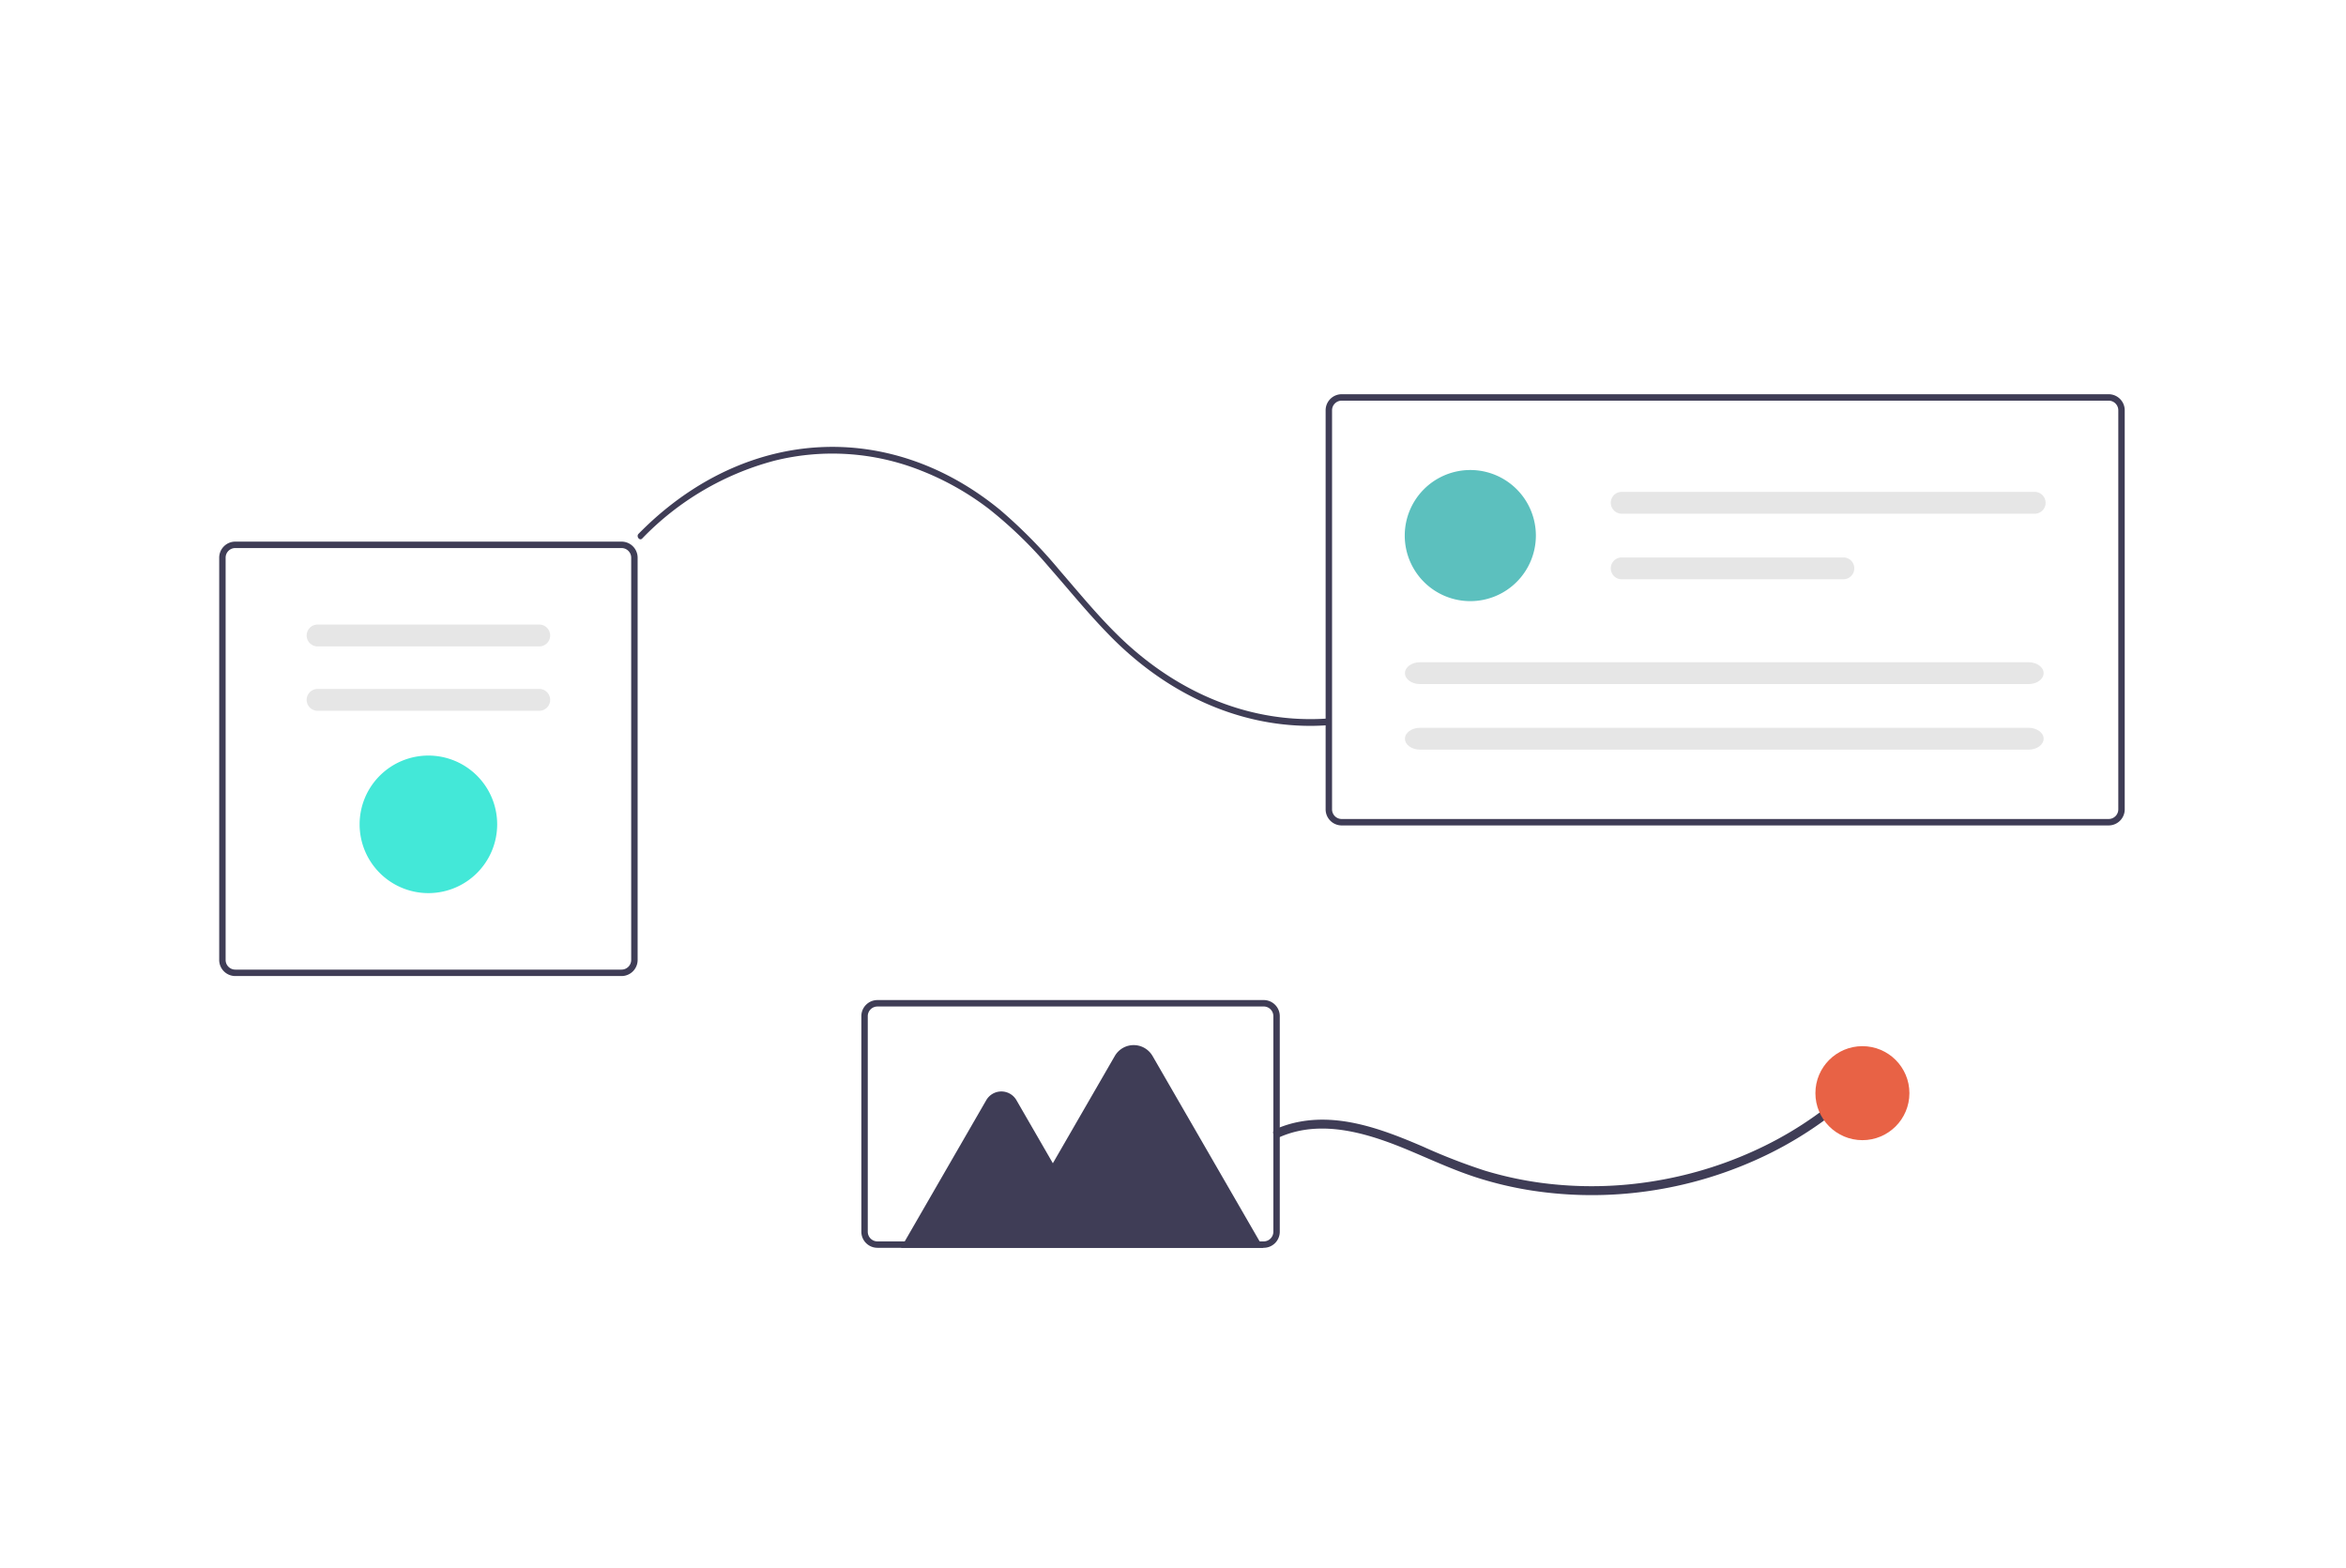 <?xml version="1.0" encoding="UTF-8" standalone="no"?>
<svg
   xmlns:dc="http://purl.org/dc/elements/1.1/"
   xmlns:cc="http://creativecommons.org/ns#"
   xmlns:rdf="http://www.w3.org/1999/02/22-rdf-syntax-ns#"
   xmlns:svg="http://www.w3.org/2000/svg"
   xmlns="http://www.w3.org/2000/svg"
   xmlns:sodipodi="http://sodipodi.sourceforge.net/DTD/sodipodi-0.dtd"
   xmlns:inkscape="http://www.inkscape.org/namespaces/inkscape"
   width="350"
   height="234"
   viewBox="0 0 350 234"
   version="1.1"
   id="svg20"
   sodipodi:docname="icon3_.svg"
   inkscape:version="0.92.3 (2405546, 2018-03-11)">
  <defs
     id="defs24" />
  <sodipodi:namedview
     pagecolor="#ffffff"
     bordercolor="#666666"
     borderopacity="1"
     objecttolerance="10"
     gridtolerance="10"
     guidetolerance="10"
     inkscape:pageopacity="0"
     inkscape:pageshadow="2"
     inkscape:window-width="1920"
     inkscape:window-height="1015"
     id="namedview22"
     showgrid="false"
     inkscape:zoom="1.3899699"
     inkscape:cx="-77.400414"
     inkscape:cy="119.03497"
     inkscape:window-x="0"
     inkscape:window-y="0"
     inkscape:window-maximized="1"
     inkscape:current-layer="svg20" />
  <g
     id="Group_381"
     data-name="Group 381"
     transform="translate(-998 -1163)">
    <rect
       id="Rectangle_744"
       data-name="Rectangle 744"
       width="350"
       height="234"
       transform="translate(998 1163)"
       fill="#fff" />
    <g
       id="Group_377"
       data-name="Group 377"
       transform="translate(4.164 11.617)">
      <path
         id="Path_16"
         data-name="Path 16"
         d="M408.765,397.336H351.141a2.4,2.4,0,0,1-2.4-2.4V334.922a2.4,2.4,0,0,1,2.4-2.4h57.625a2.4,2.4,0,0,1,2.4,2.4v60.014A2.4,2.4,0,0,1,408.765,397.336Zm-57.625-63.856a1.442,1.442,0,0,0-1.441,1.441v60.014a1.442,1.442,0,0,0,1.441,1.441h57.625a1.442,1.442,0,0,0,1.441-1.441V334.922a1.442,1.442,0,0,0-1.441-1.441Z"
         transform="translate(677.798 899.669)"
         fill="#3f3d56" />
      <path
         id="Path_17"
         data-name="Path 17"
         d="M374.35,355.263a1.63,1.63,0,1,0,0,3.26h33.067a1.63,1.63,0,1,0,0-3.26Z"
         transform="translate(666.868 889.303)"
         fill="#e6e6e6" />
      <path
         id="Path_18"
         data-name="Path 18"
         d="M374.35,372.911a1.63,1.63,0,0,0,0,3.26h33.067a1.63,1.63,0,1,0,0-3.26Z"
         transform="translate(666.868 881.258)"
         fill="#e6e6e6" />
      <path
         id="Path_19"
         data-name="Path 19"
         d="M397.5,411.7a10.261,10.261,0,1,1,10.261-10.261A10.261,10.261,0,0,1,397.5,411.7Z"
         transform="translate(660.248 872.933)"
         fill="#ffd500"
         style="fill:#43e8d8;fill-opacity:1" />
      <path
         id="Path_24"
         data-name="Path 24"
         d="M319.662,293.226a42.54,42.54,0,0,1,19.752-11.619,35.78,35.78,0,0,1,21.8,1.458,41.818,41.818,0,0,1,10.173,5.736,63.385,63.385,0,0,1,9.05,8.775c2.874,3.278,5.654,6.7,8.655,9.788,8.566,8.91,19.2,13.778,30.168,13.81q1.359,0,2.716-.1c.49-.035.494-1.033,0-1-11.179.8-22.218-3.54-31.185-12.262-3.11-3.026-5.949-6.486-8.848-9.839a74.611,74.611,0,0,0-8.885-9.024c-15.945-13.071-36.351-12.466-51.821,1.537-.719.651-1.422,1.331-2.114,2.032-.389.394.157,1.1.542.705Z"
         transform="translate(769.978 938.506)"
         fill="#3f3d56" />
      <path
         id="Path_25"
         data-name="Path 25"
         d="M768.889,356.446H654.471a2.4,2.4,0,0,1-2.4-2.4V294.511a2.4,2.4,0,0,1,2.4-2.4H768.889a2.4,2.4,0,0,1,2.4,2.4v59.534a2.4,2.4,0,0,1-2.4,2.4ZM654.471,293.07a1.442,1.442,0,0,0-1.441,1.441v59.534a1.442,1.442,0,0,0,1.441,1.441H768.889a1.442,1.442,0,0,0,1.441-1.441V294.511a1.442,1.442,0,0,0-1.441-1.441Z"
         transform="translate(539.535 918.089)"
         fill="#3f3d56" />
      <path
         id="Path_60"
         data-name="Path 60"
         d="M9.781,0A9.781,9.781,0,1,1,0,9.781,9.781,9.781,0,0,1,9.781,0Z"
         transform="translate(1203.411 1221.508)"
         fill="#8d34dd"
         style="fill:#5cc0be;fill-opacity:1" />
      <path
         id="Path_26"
         data-name="Path 26"
         d="M731.881,318.883a1.63,1.63,0,1,0,0,3.26h61.61a1.63,1.63,0,1,0,0-3.26Z"
         transform="translate(503.899 905.885)"
         fill="#e6e6e6" />
      <path
         id="Path_27"
         data-name="Path 27"
         d="M731.881,336.856a1.63,1.63,0,0,0,0,3.26h33.067a1.63,1.63,0,0,0,0-3.26Z"
         transform="translate(503.899 897.693)"
         fill="#e6e6e6" />
      <path
         id="Path_28"
         data-name="Path 28"
         d="M676.068,365.589c-1.24,0-2.249.731-2.249,1.63s1.009,1.63,2.249,1.63h90.788c1.24,0,2.249-.731,2.249-1.63s-1.009-1.63-2.249-1.63Z"
         transform="translate(529.622 884.596)"
         fill="#e6e6e6" />
      <path
         id="Path_29"
         data-name="Path 29"
         d="M676.068,383.562c-1.24,0-2.249.731-2.249,1.63s1.009,1.63,2.249,1.63h90.788c1.24,0,2.249-.731,2.249-1.63s-1.009-1.63-2.249-1.63Z"
         transform="translate(529.622 876.404)"
         fill="#e6e6e6" />
      <path
         id="Path_30"
         data-name="Path 30"
         d="M638.714,488.415c6.455-2.8,13.662-.359,19.746,2.222,3.133,1.329,6.233,2.748,9.476,3.8a54,54,0,0,0,8.355,1.98,59.04,59.04,0,0,0,17.163.105,59.925,59.925,0,0,0,16.564-4.816,56.007,56.007,0,0,0,14.335-9.372q.815-.736,1.6-1.506c.621-.609-.333-1.563-.954-.954a54.417,54.417,0,0,1-13.984,9.872,58.583,58.583,0,0,1-16.248,5.22,57.382,57.382,0,0,1-17.121.3,53.9,53.9,0,0,1-8.383-1.822,88.715,88.715,0,0,1-9.252-3.593c-6.141-2.637-12.964-5.22-19.712-3.4a16.449,16.449,0,0,0-2.264.808C637.239,487.594,637.925,488.757,638.714,488.415Z"
         transform="translate(546.095 832.593)"
         fill="#3f3d56" />
      <path
         id="Path_31"
         data-name="Path 31"
         d="M589.719,500.805H535.661l12.721-22.035a2.6,2.6,0,0,1,4.5,0l5.434,9.413,9.24-16a3.253,3.253,0,0,1,5.634,0Z"
         transform="translate(592.596 836.752)"
         fill="#8d34dd"
         style="fill:#3f3d56;fill-opacity:1" />
      <path
         id="Path_32"
         data-name="Path 32"
         d="M584.813,495.173H527.188a2.4,2.4,0,0,1-2.4-2.4V460.61a2.4,2.4,0,0,1,2.4-2.4h57.625a2.4,2.4,0,0,1,2.4,2.4v32.162A2.4,2.4,0,0,1,584.813,495.173Zm-57.625-36a1.442,1.442,0,0,0-1.441,1.441v32.162a1.442,1.442,0,0,0,1.441,1.441h57.625a1.442,1.442,0,0,0,1.441-1.441V460.61a1.442,1.442,0,0,0-1.441-1.441Z"
         transform="translate(597.553 842.378)"
         fill="#3f3d56" />
      <circle
         id="Ellipse_24"
         data-name="Ellipse 24"
         cx="7.012"
         cy="7.012"
         r="7.012"
         transform="translate(1264.677 1307.467)"
         fill="#ffd500"
         style="fill:#e86245;fill-opacity:1" />
    </g>
  </g>
</svg>
